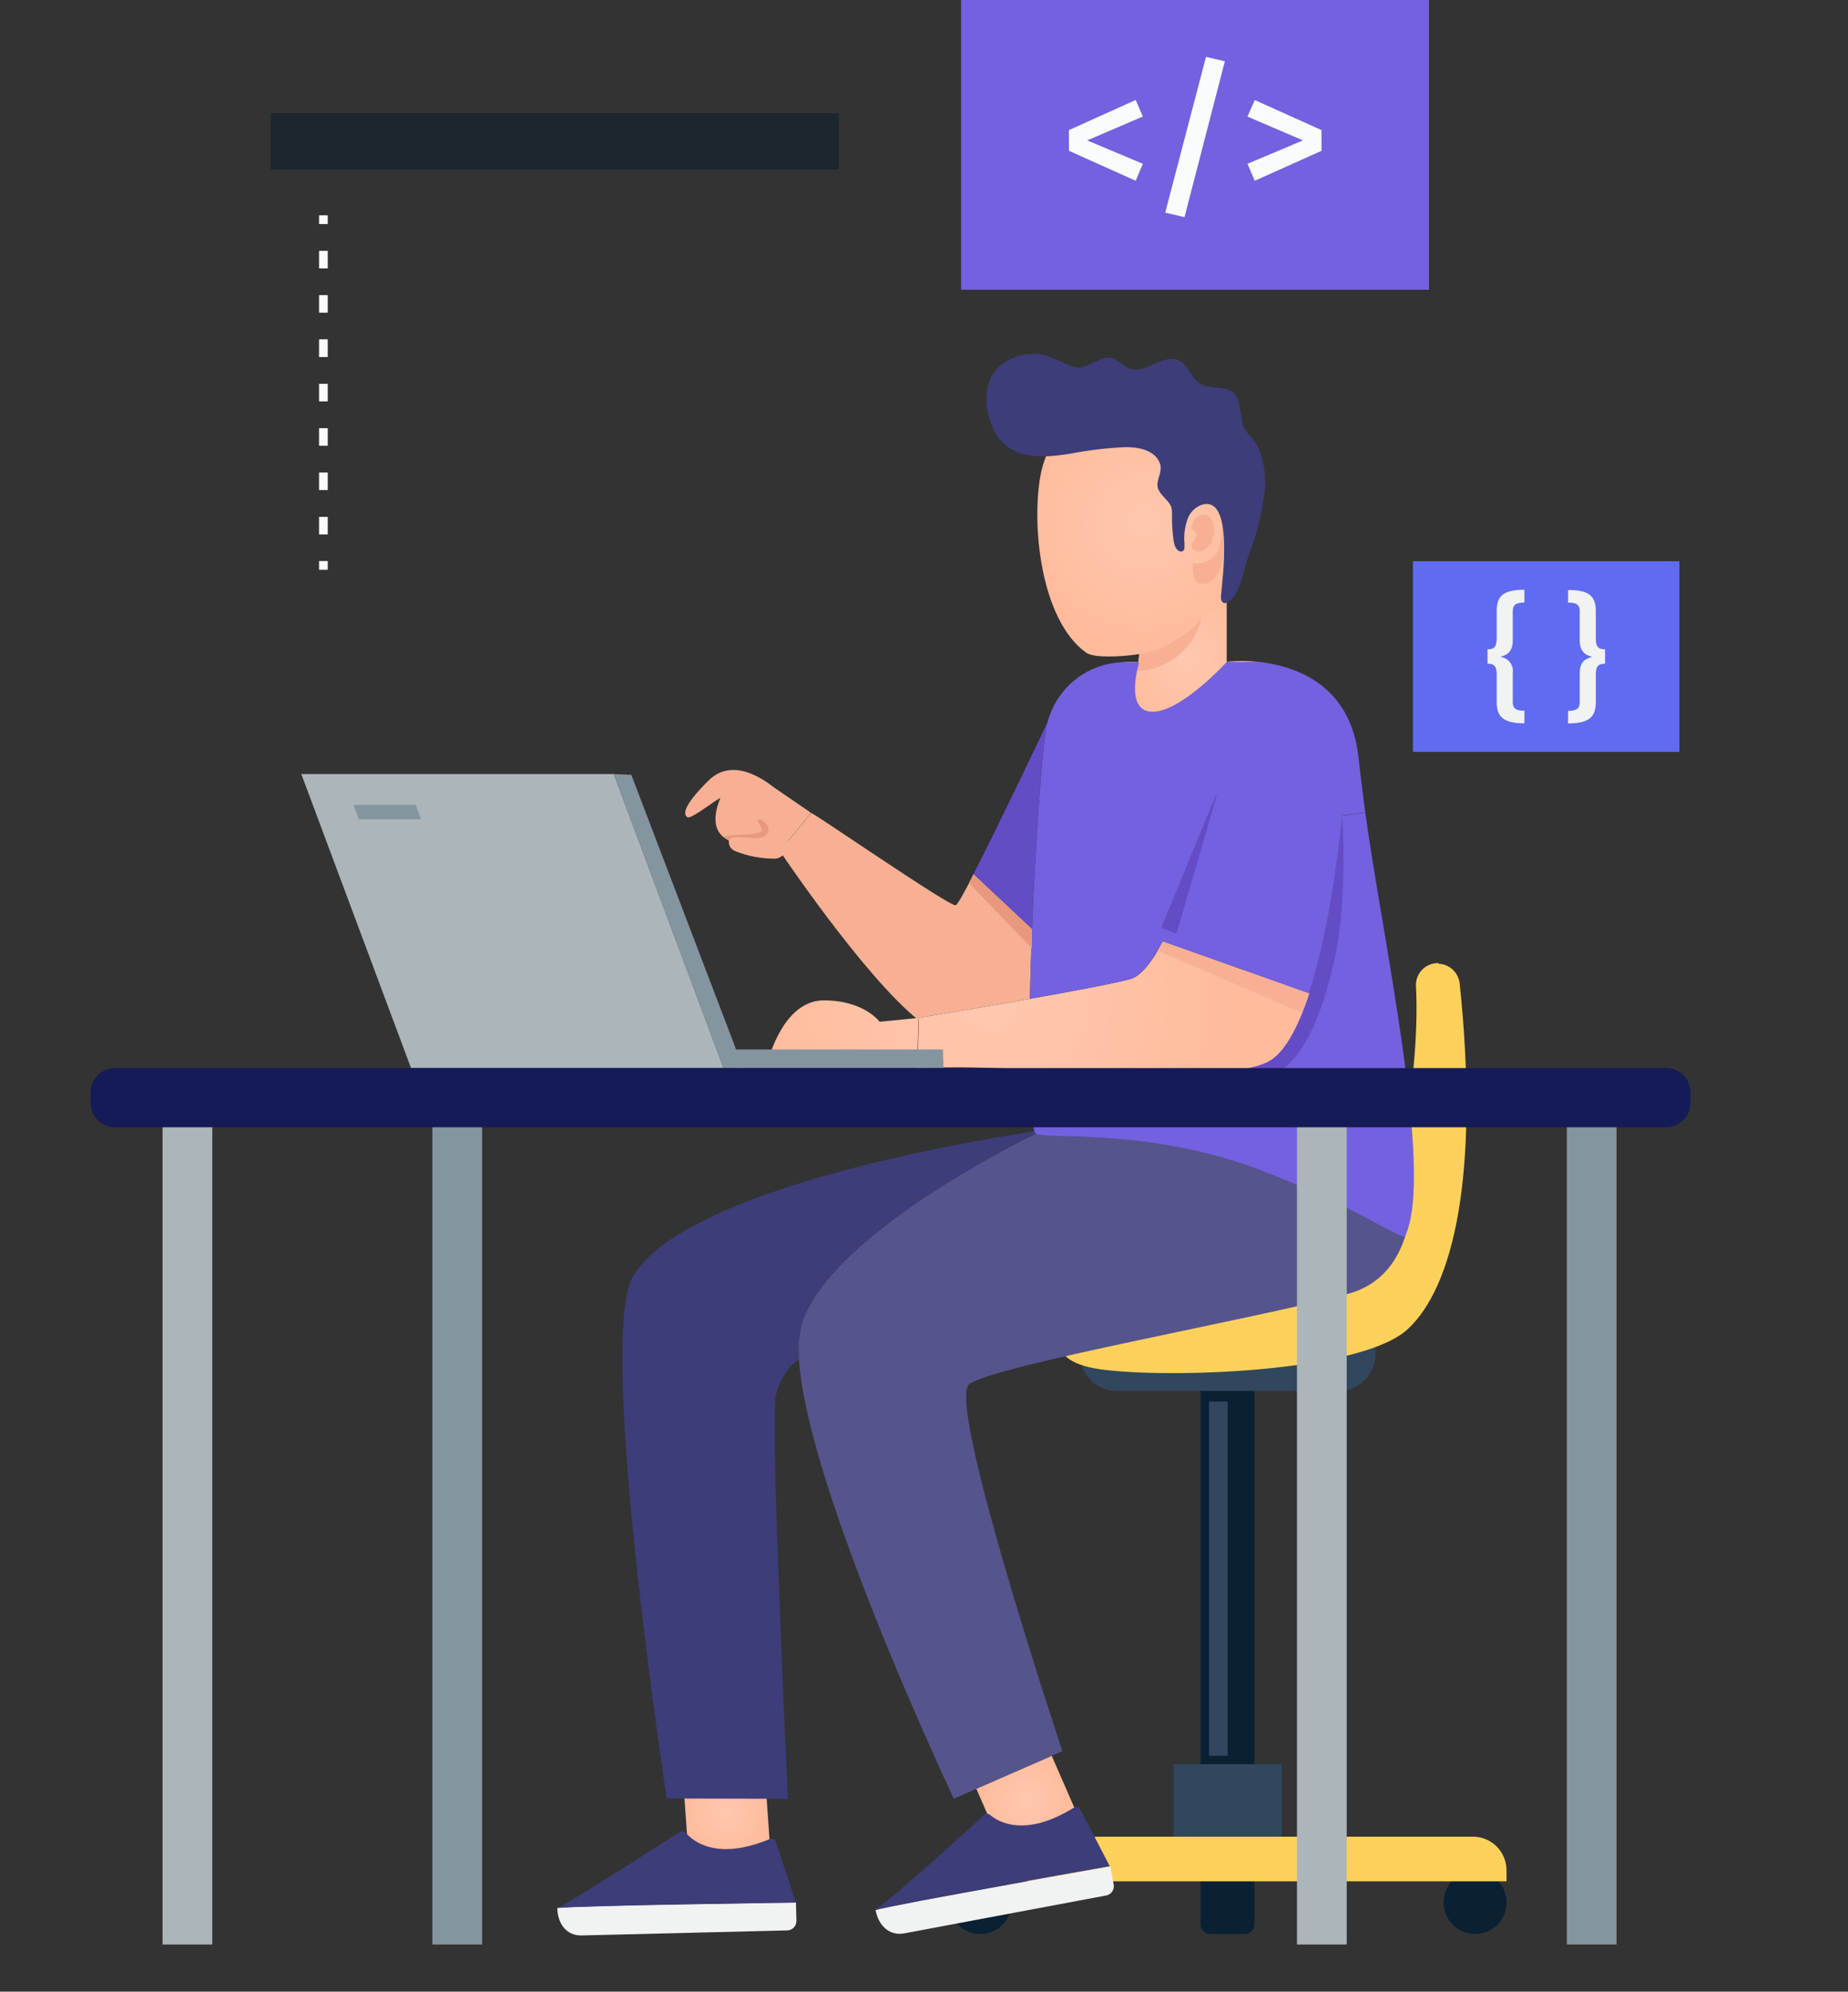 <svg width="310" height="334" viewBox="0 0 310 334" fill="none" xmlns="http://www.w3.org/2000/svg">
<rect x="0" y="0" width="310" height="334" fill="#333333" stroke="none"/>
<g clip-path="url(#clip0_302_10725)">
<g style="mix-blend-mode:screen">
<path d="M140.721 18.974H45.412V28.421H140.721V18.974Z" fill="#1D262D"/>
</g>
<path d="M54.977 36.112H53.521V37.574H54.977V36.112Z" fill="#F9FBFC"/>
<path d="M54.977 89.619H53.521V86.676H54.977V89.619ZM54.977 82.183H53.521V79.24H54.977V82.183ZM54.977 74.747H53.521V71.803H54.977V74.747ZM54.977 67.31H53.521V64.367H54.977V67.31ZM54.977 59.874H53.521V56.901H54.977V59.874ZM54.977 52.437H53.521V49.494H54.977V52.437ZM54.977 45.011H53.521V42.068H54.977V45.011Z" fill="#F9FBFC"/>
<path d="M54.977 94.083H53.521V95.545H54.977V94.083Z" fill="#F9FBFC"/>
<path d="M239.714 0H161.229V48.582H239.714V0Z" fill="#7361E0"/>
<path d="M191.713 19.543L182.372 23.545L191.713 27.469L190.511 30.314L179.314 25.291V21.819L190.511 16.766L191.713 19.543Z" fill="#F9FBFC"/>
<path d="M205.469 10.281L198.698 36.417L195.464 35.661L202.304 9.546L205.469 10.281Z" fill="#F9FBFC"/>
<path d="M221.678 21.819V25.292L210.481 30.315L209.26 27.47L218.571 23.545L209.26 19.552L210.481 16.776L221.678 21.819Z" fill="#F9FBFC"/>
<path d="M281.717 94.112H237.018V126.095H281.717V94.112Z" fill="#606BF1"/>
<path d="M255.718 101.049C254.282 101.049 253.764 101.441 253.764 102.52V107.327C253.764 109.211 252.982 109.78 251.683 110.153C252.003 110.191 252.312 110.294 252.592 110.455C252.872 110.616 253.116 110.833 253.31 111.091C253.505 111.349 253.645 111.644 253.723 111.959C253.801 112.273 253.815 112.6 253.764 112.919V117.727C253.764 118.806 254.262 119.188 255.718 119.188V121.298C252.093 121.298 251.067 120.13 251.067 117.707V113.116C251.067 111.811 250.725 111.301 249.533 111.301V108.897C250.725 108.897 251.067 108.367 251.067 107.063V102.501C251.067 100.048 252.044 98.9 255.718 98.9V101.049Z" fill="#F1F2F2"/>
<path d="M267.696 102.501V107.063C267.696 108.367 268.038 108.897 269.25 108.897V111.301C268.038 111.301 267.696 111.811 267.696 113.116V117.727C267.696 120.15 266.671 121.317 263.046 121.317V119.208C264.462 119.208 265 118.825 265 117.746V112.929C265 111.075 265.772 110.506 267.081 110.163C265.772 109.79 265 109.182 265 107.337V102.53C265 101.451 264.521 101.059 263.046 101.059V98.949C266.651 98.9 267.696 100.068 267.696 102.501Z" fill="#F1F2F2"/>
<path d="M211.107 111.006C210.999 112.115 209.485 123.76 197.585 123.76C185.098 123.76 187.189 111.35 187.189 111.35V111.271C188.473 111.001 189.793 110.938 191.097 111.085V105.199L205.274 97.242H205.782V110.977C207.553 110.803 209.337 110.813 211.107 111.006Z" fill="url(#paint0_radial_302_10725)"/>
<path d="M204.189 70.97C206.321 73.162 207.797 75.912 208.449 78.906C209.807 84.93 208.527 91.317 206.778 97.124C206.526 98.133 206.106 99.091 205.538 99.96C205.08 100.54 204.559 101.067 203.984 101.529L196.422 108.152C194.722 109.653 184.219 110.899 182.216 109.466C174.497 103.923 173.012 87.883 174.556 79.652C177.165 66.035 194.595 61.159 204.189 70.97Z" fill="url(#paint1_radial_302_10725)"/>
<path d="M199.89 88.403C199.988 87.088 201.336 85.656 202.685 86.51C204.033 87.363 203.75 89.718 203.173 90.993C202.714 91.974 201.219 93.102 200.174 92.16C199.314 91.385 200.652 90.463 200.692 89.747C200.731 89.031 199.451 88.638 199.978 87.952" fill="#F7B094"/>
<path d="M200.135 94.466C201.058 94.613 202.004 94.431 202.807 93.95C203.61 93.47 204.221 92.722 204.531 91.836C204.904 90.465 205.085 89.049 205.069 87.628C205.54 89.13 205.657 90.722 205.411 92.278C205.049 95.143 204.043 97.87 201.805 97.909C199.568 97.948 200.135 94.466 200.135 94.466Z" fill="#F7B094"/>
<path d="M198.405 92.425L198.249 92.474C197.379 92.592 197.028 91.493 196.901 90.875C196.673 89.326 196.572 87.761 196.598 86.195C196.623 85.772 196.573 85.346 196.451 84.94C195.963 83.821 194.663 83.085 194.263 81.928C193.794 80.574 195.103 79.22 194.585 77.739C193.794 75.473 190.892 74.953 188.801 74.982C185.672 75.126 182.556 75.496 179.48 76.091C176.197 76.601 172.006 77.072 169.124 75.002C165.636 72.49 164.19 65.956 166.788 62.376C167.575 61.424 168.56 60.658 169.675 60.133C170.789 59.607 172.006 59.334 173.237 59.334C175.728 59.275 177.839 60.767 180.125 61.512C181.952 62.111 183.711 60.364 185.42 60.021C187.56 59.589 188.469 61.983 190.364 61.983C192.26 61.983 194.009 60.6 195.797 60.276C199.363 59.619 199.148 63.219 201.542 64.445C203.027 65.211 204.951 64.75 206.427 65.525C207.57 66.113 207.736 67.153 207.98 68.321C208.105 69.384 208.291 70.438 208.537 71.48C208.943 72.275 209.493 72.987 210.159 73.579C210.757 74.331 211.208 75.19 211.488 76.11C212.149 78.187 212.372 80.378 212.142 82.546C211.696 86.17 210.796 89.723 209.465 93.122C208.684 95.339 208.391 97.635 207.189 99.724C206.866 100.293 205.44 101.932 204.903 100.705C204.813 100.434 204.786 100.145 204.824 99.862C204.99 97.585 207.101 82.899 201.561 84.665C201.007 84.867 200.505 85.193 200.094 85.618C199.683 86.043 199.373 86.555 199.187 87.118C198.732 88.42 198.566 89.806 198.698 91.179C198.698 91.376 198.698 91.582 198.698 91.778C198.712 91.902 198.692 92.028 198.64 92.142C198.589 92.256 198.508 92.354 198.405 92.425Z" fill="#3D3D7A"/>
<path d="M191.097 109.702C197.389 108.721 201.551 103.698 201.551 103.698C200.963 106.161 199.583 108.361 197.625 109.957C195.666 111.553 193.238 112.456 190.716 112.527L191.097 109.702Z" fill="#F7B094"/>
<path d="M208.86 312.897H202.997C202.575 312.897 202.17 312.729 201.871 312.429C201.573 312.129 201.405 311.722 201.405 311.298V224.446H210.423V311.308C210.42 311.726 210.255 312.125 209.963 312.422C209.671 312.719 209.275 312.89 208.86 312.897Z" fill="#0A2033"/>
<path d="M224.551 233.256H187.316C185.681 233.256 184.113 232.603 182.957 231.442C181.8 230.282 181.151 228.707 181.151 227.065V225.701H230.726V227.065C230.726 227.879 230.566 228.685 230.255 229.436C229.945 230.188 229.49 230.871 228.916 231.446C228.343 232.021 227.662 232.477 226.913 232.787C226.164 233.098 225.361 233.257 224.551 233.256Z" fill="#30475E"/>
<path d="M208.86 324.327H202.997C202.575 324.327 202.17 324.158 201.871 323.859C201.573 323.559 201.405 323.152 201.405 322.728V302.606H210.423V322.728C210.423 323.147 210.259 323.549 209.967 323.848C209.674 324.147 209.277 324.319 208.86 324.327Z" fill="#0A2033"/>
<path d="M159.158 319.029C159.158 320.077 159.467 321.101 160.047 321.972C160.627 322.844 161.451 323.523 162.415 323.924C163.379 324.325 164.44 324.429 165.463 324.225C166.487 324.021 167.427 323.516 168.165 322.775C168.902 322.034 169.405 321.09 169.608 320.063C169.812 319.035 169.708 317.97 169.308 317.002C168.909 316.034 168.233 315.206 167.365 314.624C166.497 314.042 165.477 313.731 164.434 313.731C163.035 313.731 161.693 314.29 160.703 315.283C159.714 316.277 159.158 317.624 159.158 319.029Z" fill="#0A2033"/>
<path d="M242.167 319.029C242.167 320.077 242.476 321.101 243.056 321.972C243.635 322.844 244.459 323.523 245.424 323.924C246.388 324.325 247.448 324.429 248.472 324.225C249.495 324.021 250.435 323.516 251.173 322.775C251.911 322.034 252.414 321.09 252.617 320.063C252.821 319.035 252.716 317.97 252.317 317.002C251.918 316.034 251.241 315.206 250.374 314.624C249.506 314.042 248.486 313.731 247.443 313.731C246.043 313.731 244.701 314.29 243.712 315.283C242.722 316.277 242.167 317.624 242.167 319.029Z" fill="#0A2033"/>
<path d="M196.871 311.769H215.005V295.857H196.871V311.769Z" fill="#30475E"/>
<path d="M252.718 315.497H159.158V313.653C159.158 312.157 159.75 310.722 160.803 309.664C161.857 308.606 163.286 308.012 164.776 308.012H247.101C248.591 308.012 250.019 308.606 251.073 309.664C252.127 310.722 252.718 312.157 252.718 313.653V315.497Z" fill="#FBD15B"/>
<path d="M205.938 235.041H202.812V294.444H205.938V235.041Z" fill="#30475E"/>
<path d="M241.317 161.511C240.804 161.493 240.293 161.584 239.818 161.776C239.342 161.969 238.912 162.26 238.555 162.629C238.198 162.999 237.922 163.44 237.744 163.923C237.567 164.406 237.493 164.921 237.526 165.435C238.141 176.227 235.865 202.519 225.86 211.545C213.637 222.513 178.962 221.022 178.962 221.022C178.962 221.022 173.247 228.075 184.688 229.645C196.129 231.215 228.4 230.165 236.207 222.846C243.759 215.773 248.244 197.221 244.863 164.964C244.774 164.069 244.364 163.236 243.71 162.621C243.056 162.006 242.202 161.65 241.307 161.619L241.317 161.511Z" fill="#FBD15B"/>
<path d="M176.422 294.444L180.545 303.882L167.912 309.444L163.779 299.977L176.422 294.444Z" fill="url(#paint2_radial_302_10725)"/>
<path d="M235.972 189.559C235.191 191.129 179.08 189.559 173.784 190.079C173.784 190.079 139.441 206.541 134.507 221.944C133.985 223.916 133.823 225.967 134.029 227.997C135.396 249.688 159.998 301.635 159.998 301.635L163.779 299.977L176.422 294.444L178.22 293.659C178.22 293.659 158.679 235.267 162.587 232.137C166.495 229.008 210.716 221.159 226.094 216.99C241.473 212.82 235.972 189.559 235.972 189.559Z" fill="#56548C"/>
<path d="M128.274 296.867L129.261 311.043H115.484L114.488 296.838L128.274 296.867Z" fill="url(#paint3_radial_302_10725)"/>
<path d="M173.501 189.599L173.002 189.814C173.002 189.814 115.514 197.918 106.144 214.115C100.057 224.642 111.84 301.606 111.84 301.606L132.182 301.655C132.182 301.655 129.134 237.543 130.15 233.962C131.293 229.881 133.247 228.409 134.058 227.987C133.853 225.957 134.015 223.906 134.537 221.934C139.422 206.532 173.813 190.07 173.813 190.07C173.665 189.947 173.557 189.783 173.501 189.599Z" fill="#3D3D7A"/>
<path d="M229.035 136.259L225.176 136.789C224.486 143.803 223.406 150.772 221.942 157.665L173.901 175.972L173.247 179.474L172.651 179.425C172.651 180.141 172.651 180.848 172.7 181.505C172.807 185.537 173.081 188.431 173.501 189.599C173.544 189.782 173.639 189.949 173.774 190.079C175.084 191.149 192.074 189.098 210.442 195.848C226.368 201.734 235.298 208.141 235.708 207.277C240.721 196.829 231.605 155.821 229.035 136.259Z" fill="#7361E0"/>
<path d="M224.023 160.177C222.743 166.348 219.431 178.64 212.943 180.288C204.463 182.447 188.068 182.339 172.709 181.505C172.709 180.847 172.709 180.141 172.66 179.425L173.256 179.474L173.911 175.972L221.942 157.665C223.406 150.772 224.486 143.802 225.176 136.788C225.172 136.847 225.172 136.906 225.176 136.965C225.283 138.574 225.938 151.082 224.023 160.177Z" fill="#644CC7"/>
<path d="M154.087 170.703L153.882 177.571H128.958C128.958 177.571 131.439 167.76 138.191 167.76C144.942 167.76 147.56 171.351 147.56 171.351L154.087 170.703Z" fill="url(#paint4_radial_302_10725)"/>
<path d="M175.855 120.846C174.996 122.416 173.764 139.182 173.09 155.831L163.271 146.628C167.463 138.525 175.855 120.846 175.855 120.846Z" fill="#644CC7"/>
<path d="M169.993 167.996C161.698 169.438 154.087 170.674 154.087 170.674V171.086C144.864 163.689 130.824 142.724 130.824 142.724C130.824 142.724 135.025 137.662 136.071 136.337C136.227 136.131 159.109 151.946 160.281 151.808C160.584 151.808 161.757 149.699 163.31 146.628L173.129 155.831C172.973 159.755 172.846 163.748 172.768 167.495L169.993 167.996Z" fill="#F7B094"/>
<path d="M135.865 136.18L136.051 136.337C135.006 137.662 130.804 142.724 130.804 142.724L128.205 140.879C127.246 141.39 126.174 141.651 125.089 141.637C124.003 141.624 122.938 141.336 121.992 140.801C118.504 138.908 120.663 134.375 120.839 133.835C120.164 134.032 115.953 137.416 115.338 137.053C114.722 136.69 114.195 135.503 118.865 130.882C123.535 126.262 129.857 132.197 130.042 132.197L135.865 136.18Z" fill="#F7B094"/>
<path d="M122.529 140.016C122.529 140.016 121.552 141.909 123.311 142.724C125.463 143.587 127.763 144.021 130.081 143.999C131.576 143.852 132.758 141.752 132.758 141.752L128.235 137.485H124.61L122.529 140.016Z" fill="#F7B094"/>
<path d="M122.265 140.938C122.529 140.016 125.098 140.507 126.701 140.546C127.873 140.546 128.518 140.271 128.88 139.369C129.241 138.466 127.531 137.044 127.199 137.485C126.867 137.926 127.815 138.574 127.844 139.163C127.873 139.751 126.163 139.957 124.854 139.957C123.654 140.004 122.456 140.119 121.269 140.301L122.265 140.938Z" fill="#E8987C"/>
<path d="M219.509 166.573L195.083 157.871C193.305 161.207 191.4 163.758 189.514 164.219C186.652 164.974 179.744 166.269 172.787 167.495L170.032 167.996C161.737 169.438 154.126 170.674 154.126 170.674V171.086V171.351L153.941 177.541V179.111C160.201 178.876 166.47 178.981 172.719 179.425C187.375 180.475 206.28 181.103 212.543 178.14C215.474 176.747 217.819 172.165 219.656 166.524L219.509 166.573Z" fill="url(#paint5_radial_302_10725)"/>
<path d="M195.044 157.871L219.509 166.573L218.395 169.85L194.184 159.421L195.044 157.871Z" fill="#F7B094"/>
<path d="M195.044 157.871C193.266 161.207 191.361 163.758 189.475 164.219C186.612 164.974 179.705 166.269 172.748 167.495C172.827 163.748 172.954 159.794 173.11 155.831C173.784 139.153 175.015 122.416 175.875 120.846C177.282 118.227 181.122 112.537 187.179 111.242V111.32C187.179 111.32 185.088 123.731 197.575 123.731C209.475 123.731 210.989 112.115 211.097 110.977C217.213 111.664 226.602 114.734 227.892 127.086C228.156 129.529 228.537 132.668 229.016 136.229L225.166 136.759C225.166 136.759 223.603 154.153 219.587 166.495H219.499L195.044 157.871Z" fill="#7361E0"/>
<path d="M194.79 155.605L204.561 131.864L197.36 156.566L194.79 155.605Z" fill="#644CC7"/>
<path d="M211.107 111.006H205.782C205.782 111.006 198.21 119.355 193.344 119.355C188.479 119.355 191.097 111.055 191.097 111.055H188.723C185.425 111.053 182.242 112.27 179.78 114.474C177.319 116.678 175.751 119.715 175.377 123.005C175.289 123.789 175.21 124.525 175.142 125.192C174.624 130.245 195.005 133.924 195.005 133.924L205.499 133.335L211.869 120.846L213.139 115.735L211.107 111.006Z" fill="#7361E0"/>
<path d="M146.877 320.304C147.346 322.855 149.114 324.67 151.654 324.229L185.557 317.871C185.761 317.835 185.956 317.758 186.13 317.645C186.305 317.532 186.455 317.386 186.572 317.214C186.689 317.043 186.771 316.849 186.814 316.645C186.856 316.442 186.857 316.231 186.818 316.027L186.261 313.005C186.261 313.005 150.609 319.274 146.857 320.314L146.877 320.304Z" fill="#F1F2F2"/>
<path d="M156.96 311.73L158.005 310.808L159.959 309.032L160.936 308.129L162.665 306.579L163.711 305.598L165.088 304.352C165.226 304.239 165.399 304.177 165.577 304.177C165.755 304.177 165.928 304.239 166.065 304.352C167.453 305.53 171.928 308.228 180.115 303.156C180.206 303.096 180.307 303.057 180.414 303.039C180.521 303.021 180.63 303.026 180.734 303.053C180.839 303.08 180.937 303.128 181.022 303.194C181.107 303.261 181.178 303.345 181.229 303.44L186.163 312.966C186.163 312.966 150.511 319.235 146.759 320.275C148.088 319.51 152.641 315.556 156.96 311.73Z" fill="#3D3D7A"/>
<path d="M93.482 319.971C93.54 322.571 94.996 324.641 97.585 324.572L132.055 323.728C132.262 323.724 132.467 323.679 132.657 323.596C132.847 323.512 133.019 323.392 133.162 323.241C133.306 323.091 133.418 322.914 133.493 322.719C133.568 322.525 133.604 322.318 133.599 322.109L133.521 319.039C133.521 319.039 97.37 319.52 93.462 319.951L93.482 319.971Z" fill="#F1F2F2"/>
<path d="M104.796 313.123L105.978 312.378L108.225 310.935L109.349 310.209L111.303 308.964L112.485 308.189L114.048 307.207C114.202 307.111 114.385 307.074 114.564 307.101C114.743 307.127 114.906 307.218 115.025 307.355C116.217 308.738 120.233 312.113 129.095 308.414C129.194 308.372 129.3 308.35 129.408 308.35C129.516 308.351 129.622 308.373 129.721 308.416C129.82 308.459 129.909 308.522 129.983 308.601C130.056 308.68 130.113 308.773 130.15 308.875L133.501 319.068C133.501 319.068 97.351 319.549 93.443 319.981C94.762 319.382 99.92 316.204 104.796 313.123Z" fill="#3D3D7A"/>
<path d="M68.948 179.111L50.541 129.803H102.959L121.376 179.111H68.948Z" fill="#ABB5BA"/>
<path d="M124.62 179.111H121.376L102.959 129.803L105.9 129.931L122.939 174.569L124.62 179.111Z" fill="#8495A0"/>
<path d="M123.594 179.111H158.269L158.171 176.001H122.89" fill="#8495A0"/>
<path d="M271.175 188.52H262.831V326.093H271.175V188.52Z" fill="#8495A0"/>
<path d="M225.909 188.52H217.565V326.093H225.909V188.52Z" fill="#ABB5BA"/>
<path d="M80.878 188.52H72.534V326.093H80.878V188.52Z" fill="#8495A0"/>
<path d="M35.612 188.52H27.268V326.093H35.612V188.52Z" fill="#ABB5BA"/>
<path d="M279.519 179.111H19.276C17.037 179.111 15.221 180.934 15.221 183.182V184.968C15.221 187.217 17.037 189.039 19.276 189.039H279.519C281.758 189.039 283.573 187.217 283.573 184.968V183.182C283.573 180.934 281.758 179.111 279.519 179.111Z" fill="#141B56"/>
<path d="M59.295 134.983L60.184 137.387H70.629L69.74 134.983H59.295Z" fill="#8495A0"/>
<path d="M163.291 146.628L162.548 148.09L173.11 159.049V155.831L163.291 146.628Z" fill="#E8987C"/>
</g>
<defs>
<radialGradient id="paint0_radial_302_10725" cx="0" cy="0" r="1" gradientUnits="userSpaceOnUse" gradientTransform="translate(199.089 110.467) scale(12.633 12.685)">
<stop stop-color="#FFC8AF"/>
<stop offset="1" stop-color="#FFBB9C"/>
</radialGradient>
<radialGradient id="paint1_radial_302_10725" cx="0" cy="0" r="1" gradientUnits="userSpaceOnUse" gradientTransform="translate(191.773 87.519) rotate(-12.198) scale(19.916 19.99)">
<stop stop-color="#FFC8AF"/>
<stop offset="1" stop-color="#FFBB9C"/>
</radialGradient>
<radialGradient id="paint2_radial_302_10725" cx="0" cy="0" r="1" gradientUnits="userSpaceOnUse" gradientTransform="translate(172.162 301.939) scale(7.943 7.976)">
<stop stop-color="#FFC8AF"/>
<stop offset="1" stop-color="#FFBB9C"/>
</radialGradient>
<radialGradient id="paint3_radial_302_10725" cx="0" cy="0" r="1" gradientUnits="userSpaceOnUse" gradientTransform="translate(121.874 303.94) scale(7.23 7.26)">
<stop stop-color="#FFC8AF"/>
<stop offset="1" stop-color="#FFBB9C"/>
</radialGradient>
<radialGradient id="paint4_radial_302_10725" cx="0" cy="0" r="1" gradientUnits="userSpaceOnUse" gradientTransform="translate(165.909 167.682) scale(40.488 40.655)">
<stop stop-color="#FFC8AF"/>
<stop offset="1" stop-color="#FFBB9C"/>
</radialGradient>
<radialGradient id="paint5_radial_302_10725" cx="0" cy="0" r="1" gradientUnits="userSpaceOnUse" gradientTransform="translate(165.909 167.682) scale(40.488 40.655)">
<stop stop-color="#FFC8AF"/>
<stop offset="1" stop-color="#FFBB9C"/>
</radialGradient>
<clipPath id="clip0_302_10725">
<rect width="310" height="334" fill="white"/>
</clipPath>
</defs>
</svg>

